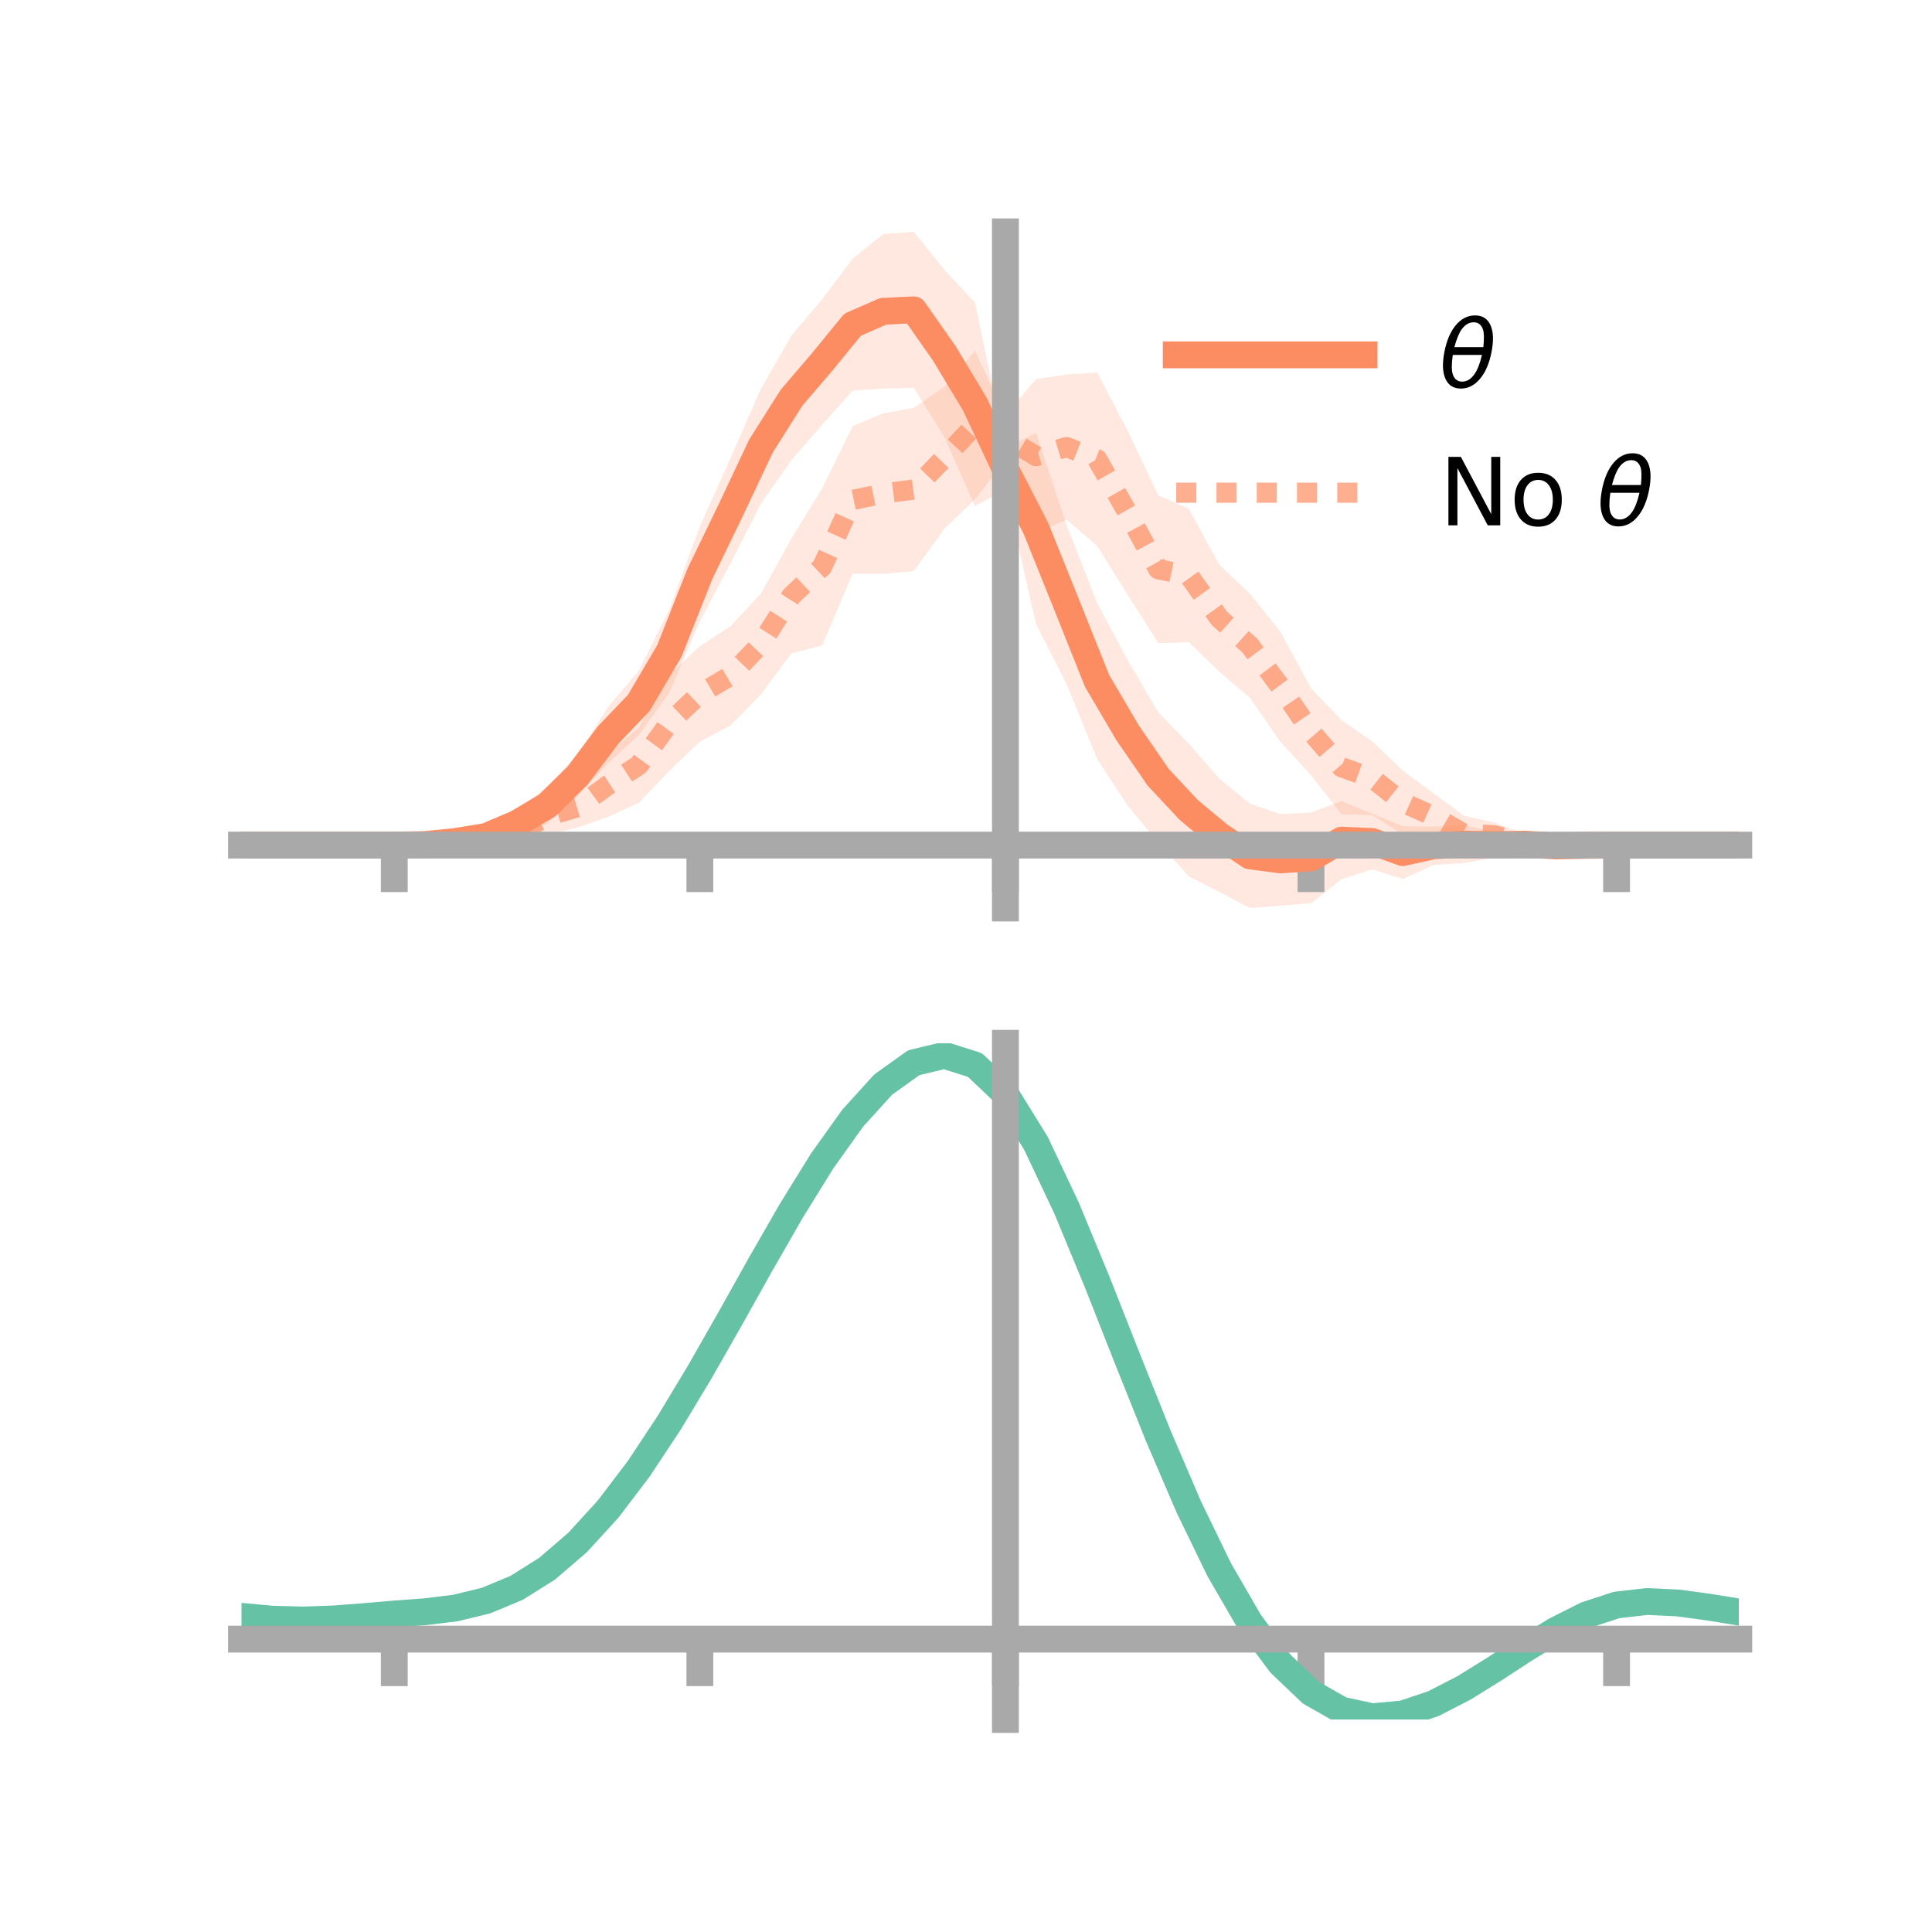 <?xml version="1.0" encoding="utf-8" standalone="no"?>
<!DOCTYPE svg PUBLIC "-//W3C//DTD SVG 1.1//EN"
  "http://www.w3.org/Graphics/SVG/1.1/DTD/svg11.dtd">
<!-- Created with matplotlib (https://matplotlib.org/) -->
<svg height="144pt" version="1.1" viewBox="0 0 144 144" width="144pt" xmlns="http://www.w3.org/2000/svg" xmlns:xlink="http://www.w3.org/1999/xlink">
 <defs>
  <style type="text/css">*{stroke-linecap:butt;stroke-linejoin:round;}</style>
 </defs>
 <g id="figure_1">
  <g id="patch_1">
   <path d="M 0 144 
L 144 144 
L 144 0 
L 0 0 
z
" style="fill:none;"/>
  </g>
  <g id="axes_1">
   <g id="patch_2">
    <path d="M 18 67.68 
L 129.6 67.68 
L 129.6 17.28 
L 18 17.28 
z
" style="fill:none;"/>
   </g>
   <g id="PolyCollection_1">
    <path clip-path="url(#p5773878d29)" d="M 18 62.99 
L 18 62.99 
L 20.278 62.99 
L 22.555 62.99 
L 24.833 62.99 
L 27.11 62.99 
L 29.388 62.99 
L 31.665 62.877 
L 33.943 62.417 
L 36.22 61.705 
L 38.498 60.37 
L 40.776 58.659 
L 43.053 56.267 
L 45.331 52.679 
L 47.608 50.009 
L 49.886 45.441 
L 52.163 39.243 
L 54.441 34.158 
L 56.718 28.961 
L 58.996 25.004 
L 61.273 22.316 
L 63.551 19.285 
L 65.829 17.442 
L 68.106 17.28 
L 70.384 20.109 
L 72.661 22.545 
L 74.939 33.428 
L 77.216 32.267 
L 79.494 39.128 
L 81.771 44.944 
L 84.049 49.215 
L 86.327 53.093 
L 88.604 55.428 
L 90.882 58.041 
L 93.159 59.904 
L 95.437 60.68 
L 97.714 60.558 
L 99.992 59.713 
L 102.269 60.643 
L 104.547 61.577 
L 106.824 61.617 
L 109.102 61.508 
L 111.38 61.993 
L 113.657 62.303 
L 115.935 62.763 
L 118.212 62.952 
L 120.49 62.99 
L 122.767 62.99 
L 125.045 62.99 
L 127.322 62.99 
L 129.6 62.99 
L 129.6 62.99 
L 129.6 62.99 
L 127.322 62.99 
L 125.045 62.99 
L 122.767 62.99 
L 120.49 62.99 
L 118.212 63.065 
L 115.935 63.344 
L 113.657 63.529 
L 111.38 63.921 
L 109.102 64.322 
L 106.824 64.473 
L 104.547 65.516 
L 102.269 64.796 
L 99.992 65.531 
L 97.714 67.319 
L 95.437 67.503 
L 93.159 67.68 
L 90.882 66.484 
L 88.604 65.319 
L 86.327 62.781 
L 84.049 60.04 
L 81.771 56.569 
L 79.494 50.979 
L 77.216 46.52 
L 74.939 36.506 
L 72.661 37.714 
L 70.384 32.57 
L 68.106 28.907 
L 65.829 28.965 
L 63.551 29.111 
L 61.273 31.652 
L 58.996 34.283 
L 56.718 37.529 
L 54.441 41.992 
L 52.163 46.313 
L 49.886 51.62 
L 47.608 54.784 
L 45.331 56.88 
L 43.053 59.335 
L 40.776 61.418 
L 38.498 62.403 
L 36.22 62.993 
L 33.943 63.023 
L 31.665 63.019 
L 29.388 62.99 
L 27.11 62.99 
L 24.833 62.99 
L 22.555 62.99 
L 20.278 62.99 
L 18 62.99 
z
" style="fill:#fc8d62;fill-opacity:0.2;"/>
   </g>
   <g id="PolyCollection_2">
    <path clip-path="url(#p5773878d29)" d="M 18 62.99 
L 18 62.99 
L 20.278 62.99 
L 22.555 62.99 
L 24.833 62.99 
L 27.11 62.99 
L 29.388 62.99 
L 31.665 62.85 
L 33.943 62.582 
L 36.22 61.786 
L 38.498 61.179 
L 40.776 59.472 
L 43.053 58.651 
L 45.331 56.138 
L 47.608 54.236 
L 49.886 50.293 
L 52.163 48.159 
L 54.441 46.677 
L 56.718 44.233 
L 58.996 40.124 
L 61.273 36.408 
L 63.551 31.766 
L 65.829 30.801 
L 68.106 30.403 
L 70.384 28.833 
L 72.661 26.159 
L 74.939 30.943 
L 77.216 28.254 
L 79.494 27.915 
L 81.771 27.767 
L 84.049 32.105 
L 86.327 36.922 
L 88.604 37.923 
L 90.882 42.099 
L 93.159 44.251 
L 95.437 47.099 
L 97.714 51.304 
L 99.992 53.68 
L 102.269 55.25 
L 104.547 57.43 
L 106.824 59.104 
L 109.102 60.8 
L 111.38 61.31 
L 113.657 62.163 
L 115.935 62.656 
L 118.212 62.913 
L 120.49 62.99 
L 122.767 62.99 
L 125.045 62.99 
L 127.322 62.99 
L 129.6 62.99 
L 129.6 62.99 
L 129.6 62.99 
L 127.322 62.99 
L 125.045 62.99 
L 122.767 62.99 
L 120.49 62.991 
L 118.212 63.097 
L 115.935 63.21 
L 113.657 63.475 
L 111.38 63.211 
L 109.102 63.481 
L 106.824 62.555 
L 104.547 62.196 
L 102.269 60.753 
L 99.992 60.696 
L 97.714 57.776 
L 95.437 55.289 
L 93.159 52.003 
L 90.882 50.072 
L 88.604 47.858 
L 86.327 47.934 
L 84.049 44.334 
L 81.771 40.685 
L 79.494 38.729 
L 77.216 39.737 
L 74.939 34.279 
L 72.661 37.221 
L 70.384 39.408 
L 68.106 42.572 
L 65.829 42.765 
L 63.551 42.763 
L 61.273 48.111 
L 58.996 48.689 
L 56.718 51.747 
L 54.441 54.071 
L 52.163 55.275 
L 49.886 57.464 
L 47.608 59.839 
L 45.331 60.88 
L 43.053 61.677 
L 40.776 62.211 
L 38.498 63.087 
L 36.22 63.187 
L 33.943 63.12 
L 31.665 63.049 
L 29.388 62.991 
L 27.11 62.99 
L 24.833 62.99 
L 22.555 62.99 
L 20.278 62.99 
L 18 62.99 
z
" style="fill:#fc8d62;fill-opacity:0.2;"/>
   </g>
   <g id="matplotlib.axis_1">
    <g id="xtick_1">
     <g id="line2d_1">
      <defs>
       <path d="M 0 0 
L 0 3.5 
" id="mc9de3a6d40" style="stroke:#a9a9a9;stroke-width:2;"/>
      </defs>
      <g>
       <use style="fill:#a9a9a9;stroke:#a9a9a9;stroke-width:2;" x="29.388" xlink:href="#mc9de3a6d40" y="62.99"/>
      </g>
     </g>
    </g>
    <g id="xtick_2">
     <g id="line2d_2">
      <g>
       <use style="fill:#a9a9a9;stroke:#a9a9a9;stroke-width:2;" x="52.163" xlink:href="#mc9de3a6d40" y="62.99"/>
      </g>
     </g>
    </g>
    <g id="xtick_3">
     <g id="line2d_3">
      <g>
       <use style="fill:#a9a9a9;stroke:#a9a9a9;stroke-width:2;" x="74.939" xlink:href="#mc9de3a6d40" y="62.99"/>
      </g>
     </g>
    </g>
    <g id="xtick_4">
     <g id="line2d_4">
      <g>
       <use style="fill:#a9a9a9;stroke:#a9a9a9;stroke-width:2;" x="97.714" xlink:href="#mc9de3a6d40" y="62.99"/>
      </g>
     </g>
    </g>
    <g id="xtick_5">
     <g id="line2d_5">
      <g>
       <use style="fill:#a9a9a9;stroke:#a9a9a9;stroke-width:2;" x="120.49" xlink:href="#mc9de3a6d40" y="62.99"/>
      </g>
     </g>
    </g>
   </g>
   <g id="matplotlib.axis_2"/>
   <g id="line2d_6">
    <path clip-path="url(#p5773878d29)" d="M 18 62.99 
L 20.278 62.99 
L 22.555 62.99 
L 24.833 62.99 
L 27.11 62.99 
L 29.388 62.99 
L 31.665 62.948 
L 33.943 62.72 
L 36.22 62.349 
L 38.498 61.387 
L 40.776 60.039 
L 43.053 57.801 
L 45.331 54.779 
L 47.608 52.397 
L 49.886 48.53 
L 52.163 42.778 
L 54.441 38.075 
L 56.718 33.245 
L 58.996 29.643 
L 61.273 26.984 
L 63.551 24.198 
L 65.829 23.203 
L 68.106 23.093 
L 70.384 26.34 
L 72.661 30.13 
L 74.939 34.967 
L 77.216 39.393 
L 79.494 45.053 
L 81.771 50.756 
L 84.049 54.628 
L 86.327 57.937 
L 88.604 60.373 
L 90.882 62.262 
L 93.159 63.792 
L 95.437 64.091 
L 97.714 63.939 
L 99.992 62.622 
L 102.269 62.72 
L 104.547 63.547 
L 106.824 63.045 
L 109.102 62.915 
L 111.38 62.957 
L 113.657 62.916 
L 115.935 63.053 
L 118.212 63.008 
L 120.49 62.99 
L 122.767 62.99 
L 125.045 62.99 
L 127.322 62.99 
L 129.6 62.99 
" style="fill:none;stroke:#fc8d62;stroke-linecap:square;stroke-width:2;"/>
   </g>
   <g id="line2d_7">
    <path clip-path="url(#p5773878d29)" d="M 18 62.99 
L 20.278 62.99 
L 22.555 62.99 
L 24.833 62.99 
L 27.11 62.99 
L 29.388 62.99 
L 31.665 62.95 
L 33.943 62.851 
L 36.22 62.487 
L 38.498 62.133 
L 40.776 60.842 
L 43.053 60.164 
L 45.331 58.509 
L 47.608 57.037 
L 49.886 53.879 
L 52.163 51.717 
L 54.441 50.374 
L 56.718 47.99 
L 58.996 44.406 
L 61.273 42.259 
L 63.551 37.265 
L 65.829 36.783 
L 68.106 36.488 
L 70.384 34.121 
L 72.661 31.69 
L 74.939 32.611 
L 77.216 33.996 
L 79.494 33.322 
L 81.771 34.226 
L 84.049 38.22 
L 86.327 42.428 
L 88.604 42.89 
L 90.882 46.086 
L 93.159 48.127 
L 95.437 51.194 
L 97.714 54.54 
L 99.992 57.188 
L 102.269 58.002 
L 104.547 59.813 
L 106.824 60.83 
L 109.102 62.14 
L 111.38 62.261 
L 113.657 62.819 
L 115.935 62.933 
L 118.212 63.005 
L 120.49 62.99 
L 122.767 62.99 
L 125.045 62.99 
L 127.322 62.99 
L 129.6 62.99 
" style="fill:none;stroke:#fc8d62;stroke-dasharray:1.5,1.5;stroke-dashoffset:0;stroke-opacity:0.7;stroke-width:1.5;"/>
   </g>
   <g id="patch_3">
    <path d="M 74.939 67.68 
L 74.939 17.28 
" style="fill:none;stroke:#a9a9a9;stroke-linecap:square;stroke-linejoin:miter;stroke-width:2;"/>
   </g>
   <g id="patch_4">
    <path d="M 129.6 67.68 
L 129.6 17.28 
" style="fill:none;"/>
   </g>
   <g id="patch_5">
    <path d="M 18 62.99 
L 129.6 62.99 
" style="fill:none;stroke:#a9a9a9;stroke-linecap:square;stroke-linejoin:miter;stroke-width:2;"/>
   </g>
   <g id="patch_6">
    <path d="M 18 17.28 
L 129.6 17.28 
" style="fill:none;"/>
   </g>
   <g id="legend_1">
    <g id="line2d_8">
     <path d="M 87.67 26.449 
L 101.67 26.449 
" style="fill:none;stroke:#fc8d62;stroke-linecap:square;stroke-width:2;"/>
    </g>
    <g id="line2d_9"/>
    <g id="text_1">
     <!-- $\theta$ -->
     <g transform="translate(107.27 28.899)scale(0.07 -0.07)">
      <defs>
       <path d="M 45.516 34.672 
L 14.453 34.672 
Q 12.359 20.062 14.5 13.875 
Q 17.188 6.25 24.469 6.25 
Q 31.781 6.25 37.359 13.922 
Q 42.234 20.656 45.516 34.672 
z
M 47.016 42.969 
Q 48.344 56.844 46.625 61.719 
Q 43.953 69.438 36.766 69.438 
Q 29.297 69.438 23.828 61.812 
Q 19.531 55.672 16.156 42.969 
z
M 38.188 76.766 
Q 49.906 76.766 54.594 66.406 
Q 59.281 56.109 55.719 37.844 
Q 52.203 19.625 43.453 9.281 
Q 34.766 -1.125 23.047 -1.125 
Q 11.281 -1.125 6.641 9.281 
Q 2 19.625 5.516 37.844 
Q 9.078 56.109 17.719 66.406 
Q 26.422 76.766 38.188 76.766 
z
" id="DejaVuSans-Oblique-952"/>
      </defs>
      <use transform="translate(0 0.234)" xlink:href="#DejaVuSans-Oblique-952"/>
     </g>
    </g>
    <g id="line2d_10">
     <path d="M 87.67 36.724 
L 101.67 36.724 
" style="fill:none;stroke:#fc8d62;stroke-dasharray:1.5,1.5;stroke-dashoffset:0;stroke-opacity:0.7;stroke-width:1.5;"/>
    </g>
    <g id="line2d_11"/>
    <g id="text_2">
     <!-- No $\theta$ -->
     <g transform="translate(107.27 39.174)scale(0.07 -0.07)">
      <defs>
       <path d="M 9.812 72.906 
L 23.094 72.906 
L 55.422 11.922 
L 55.422 72.906 
L 64.984 72.906 
L 64.984 0 
L 51.703 0 
L 19.391 60.984 
L 19.391 0 
L 9.812 0 
z
" id="DejaVuSans-78"/>
       <path d="M 30.609 48.391 
Q 23.391 48.391 19.188 42.75 
Q 14.984 37.109 14.984 27.297 
Q 14.984 17.484 19.156 11.844 
Q 23.344 6.203 30.609 6.203 
Q 37.797 6.203 41.984 11.859 
Q 46.188 17.531 46.188 27.297 
Q 46.188 37.016 41.984 42.703 
Q 37.797 48.391 30.609 48.391 
z
M 30.609 56 
Q 42.328 56 49.016 48.375 
Q 55.719 40.766 55.719 27.297 
Q 55.719 13.875 49.016 6.219 
Q 42.328 -1.422 30.609 -1.422 
Q 18.844 -1.422 12.172 6.219 
Q 5.516 13.875 5.516 27.297 
Q 5.516 40.766 12.172 48.375 
Q 18.844 56 30.609 56 
z
" id="DejaVuSans-111"/>
       <path id="DejaVuSans-32"/>
      </defs>
      <use transform="translate(0 0.234)" xlink:href="#DejaVuSans-78"/>
      <use transform="translate(74.805 0.234)" xlink:href="#DejaVuSans-111"/>
      <use transform="translate(135.986 0.234)" xlink:href="#DejaVuSans-32"/>
      <use transform="translate(167.773 0.234)" xlink:href="#DejaVuSans-Oblique-952"/>
     </g>
    </g>
   </g>
  </g>
  <g id="axes_2">
   <g id="patch_7">
    <path d="M 18 128.16 
L 129.6 128.16 
L 129.6 77.76 
L 18 77.76 
z
" style="fill:none;"/>
   </g>
   <g id="PolyCollection_3">
    <path clip-path="url(#p46eac8fd57)" d="M 18 120.515 
L 18 120.435 
L 20.278 120.652 
L 22.555 120.715 
L 24.833 120.631 
L 27.11 120.448 
L 29.388 120.246 
L 31.665 120.073 
L 33.943 119.789 
L 36.22 119.232 
L 38.498 118.273 
L 40.776 116.823 
L 43.053 114.829 
L 45.331 112.283 
L 47.608 109.217 
L 49.886 105.699 
L 52.163 101.83 
L 54.441 97.741 
L 56.718 93.584 
L 58.996 89.535 
L 61.273 85.784 
L 63.551 82.528 
L 65.829 79.972 
L 68.106 78.316 
L 70.384 77.76 
L 72.661 78.492 
L 74.939 80.681 
L 77.216 84.418 
L 79.494 89.301 
L 81.771 94.882 
L 84.049 100.742 
L 86.327 106.517 
L 88.604 111.905 
L 90.882 116.673 
L 93.159 120.655 
L 95.437 123.757 
L 97.714 125.945 
L 99.992 127.25 
L 102.269 127.747 
L 104.547 127.551 
L 106.824 126.8 
L 109.102 125.648 
L 111.38 124.26 
L 113.657 122.798 
L 115.935 121.423 
L 118.212 120.288 
L 120.49 119.543 
L 122.767 119.287 
L 125.045 119.399 
L 127.322 119.717 
L 129.6 120.098 
L 129.6 120.203 
L 129.6 120.203 
L 127.322 119.846 
L 125.045 119.548 
L 122.767 119.447 
L 120.49 119.708 
L 118.212 120.461 
L 115.935 121.621 
L 113.657 123.038 
L 111.38 124.549 
L 109.102 125.984 
L 106.824 127.172 
L 104.547 127.949 
L 102.269 128.16 
L 99.992 127.674 
L 97.714 126.39 
L 95.437 124.246 
L 93.159 121.223 
L 90.882 117.353 
L 88.604 112.727 
L 86.327 107.499 
L 84.049 101.893 
L 81.771 96.199 
L 79.494 90.772 
L 77.216 86.022 
L 74.939 82.388 
L 72.661 80.265 
L 70.384 79.559 
L 68.106 80.1 
L 65.829 81.701 
L 63.551 84.166 
L 61.273 87.298 
L 58.996 90.901 
L 56.718 94.782 
L 54.441 98.76 
L 52.163 102.67 
L 49.886 106.366 
L 47.608 109.726 
L 45.331 112.658 
L 43.053 115.1 
L 40.776 117.023 
L 38.498 118.434 
L 36.22 119.372 
L 33.943 119.918 
L 31.665 120.193 
L 29.388 120.355 
L 27.11 120.542 
L 24.833 120.706 
L 22.555 120.776 
L 20.278 120.714 
L 18 120.515 
z
" style="fill:#66c2a5;fill-opacity:0.2;"/>
   </g>
   <g id="matplotlib.axis_3">
    <g id="xtick_6">
     <g id="line2d_12">
      <g>
       <use style="fill:#a9a9a9;stroke:#a9a9a9;stroke-width:2;" x="29.388" xlink:href="#mc9de3a6d40" y="122.172"/>
      </g>
     </g>
    </g>
    <g id="xtick_7">
     <g id="line2d_13">
      <g>
       <use style="fill:#a9a9a9;stroke:#a9a9a9;stroke-width:2;" x="52.163" xlink:href="#mc9de3a6d40" y="122.172"/>
      </g>
     </g>
    </g>
    <g id="xtick_8">
     <g id="line2d_14">
      <g>
       <use style="fill:#a9a9a9;stroke:#a9a9a9;stroke-width:2;" x="74.939" xlink:href="#mc9de3a6d40" y="122.172"/>
      </g>
     </g>
    </g>
    <g id="xtick_9">
     <g id="line2d_15">
      <g>
       <use style="fill:#a9a9a9;stroke:#a9a9a9;stroke-width:2;" x="97.714" xlink:href="#mc9de3a6d40" y="122.172"/>
      </g>
     </g>
    </g>
    <g id="xtick_10">
     <g id="line2d_16">
      <g>
       <use style="fill:#a9a9a9;stroke:#a9a9a9;stroke-width:2;" x="120.49" xlink:href="#mc9de3a6d40" y="122.172"/>
      </g>
     </g>
    </g>
   </g>
   <g id="matplotlib.axis_4"/>
   <g id="line2d_17">
    <path clip-path="url(#p46eac8fd57)" d="M 18 120.475 
L 20.278 120.683 
L 22.555 120.746 
L 24.833 120.669 
L 27.11 120.495 
L 29.388 120.3 
L 31.665 120.133 
L 33.943 119.854 
L 36.22 119.302 
L 38.498 118.353 
L 40.776 116.923 
L 43.053 114.964 
L 45.331 112.471 
L 47.608 109.472 
L 49.886 106.032 
L 52.163 102.25 
L 54.441 98.25 
L 56.718 94.183 
L 58.996 90.218 
L 61.273 86.541 
L 63.551 83.347 
L 65.829 80.836 
L 68.106 79.208 
L 70.384 78.659 
L 72.661 79.378 
L 74.939 81.534 
L 77.216 85.22 
L 79.494 90.037 
L 81.771 95.54 
L 84.049 101.317 
L 86.327 107.008 
L 88.604 112.316 
L 90.882 117.013 
L 93.159 120.939 
L 95.437 124.001 
L 97.714 126.168 
L 99.992 127.462 
L 102.269 127.954 
L 104.547 127.75 
L 106.824 126.986 
L 109.102 125.816 
L 111.38 124.404 
L 113.657 122.918 
L 115.935 121.522 
L 118.212 120.374 
L 120.49 119.626 
L 122.767 119.367 
L 125.045 119.474 
L 127.322 119.781 
L 129.6 120.151 
" style="fill:none;stroke:#66c2a5;stroke-linecap:square;stroke-width:2;"/>
   </g>
   <g id="patch_8">
    <path d="M 74.939 128.16 
L 74.939 77.76 
" style="fill:none;stroke:#a9a9a9;stroke-linecap:square;stroke-linejoin:miter;stroke-width:2;"/>
   </g>
   <g id="patch_9">
    <path d="M 129.6 128.16 
L 129.6 77.76 
" style="fill:none;"/>
   </g>
   <g id="patch_10">
    <path d="M 18 122.172 
L 129.6 122.172 
" style="fill:none;stroke:#a9a9a9;stroke-linecap:square;stroke-linejoin:miter;stroke-width:2;"/>
   </g>
   <g id="patch_11">
    <path d="M 18 77.76 
L 129.6 77.76 
" style="fill:none;"/>
   </g>
  </g>
 </g>
 <defs>
  <clipPath id="p5773878d29">
   <rect height="50.4" width="111.6" x="18" y="17.28"/>
  </clipPath>
  <clipPath id="p46eac8fd57">
   <rect height="50.4" width="111.6" x="18" y="77.76"/>
  </clipPath>
 </defs>
</svg>
